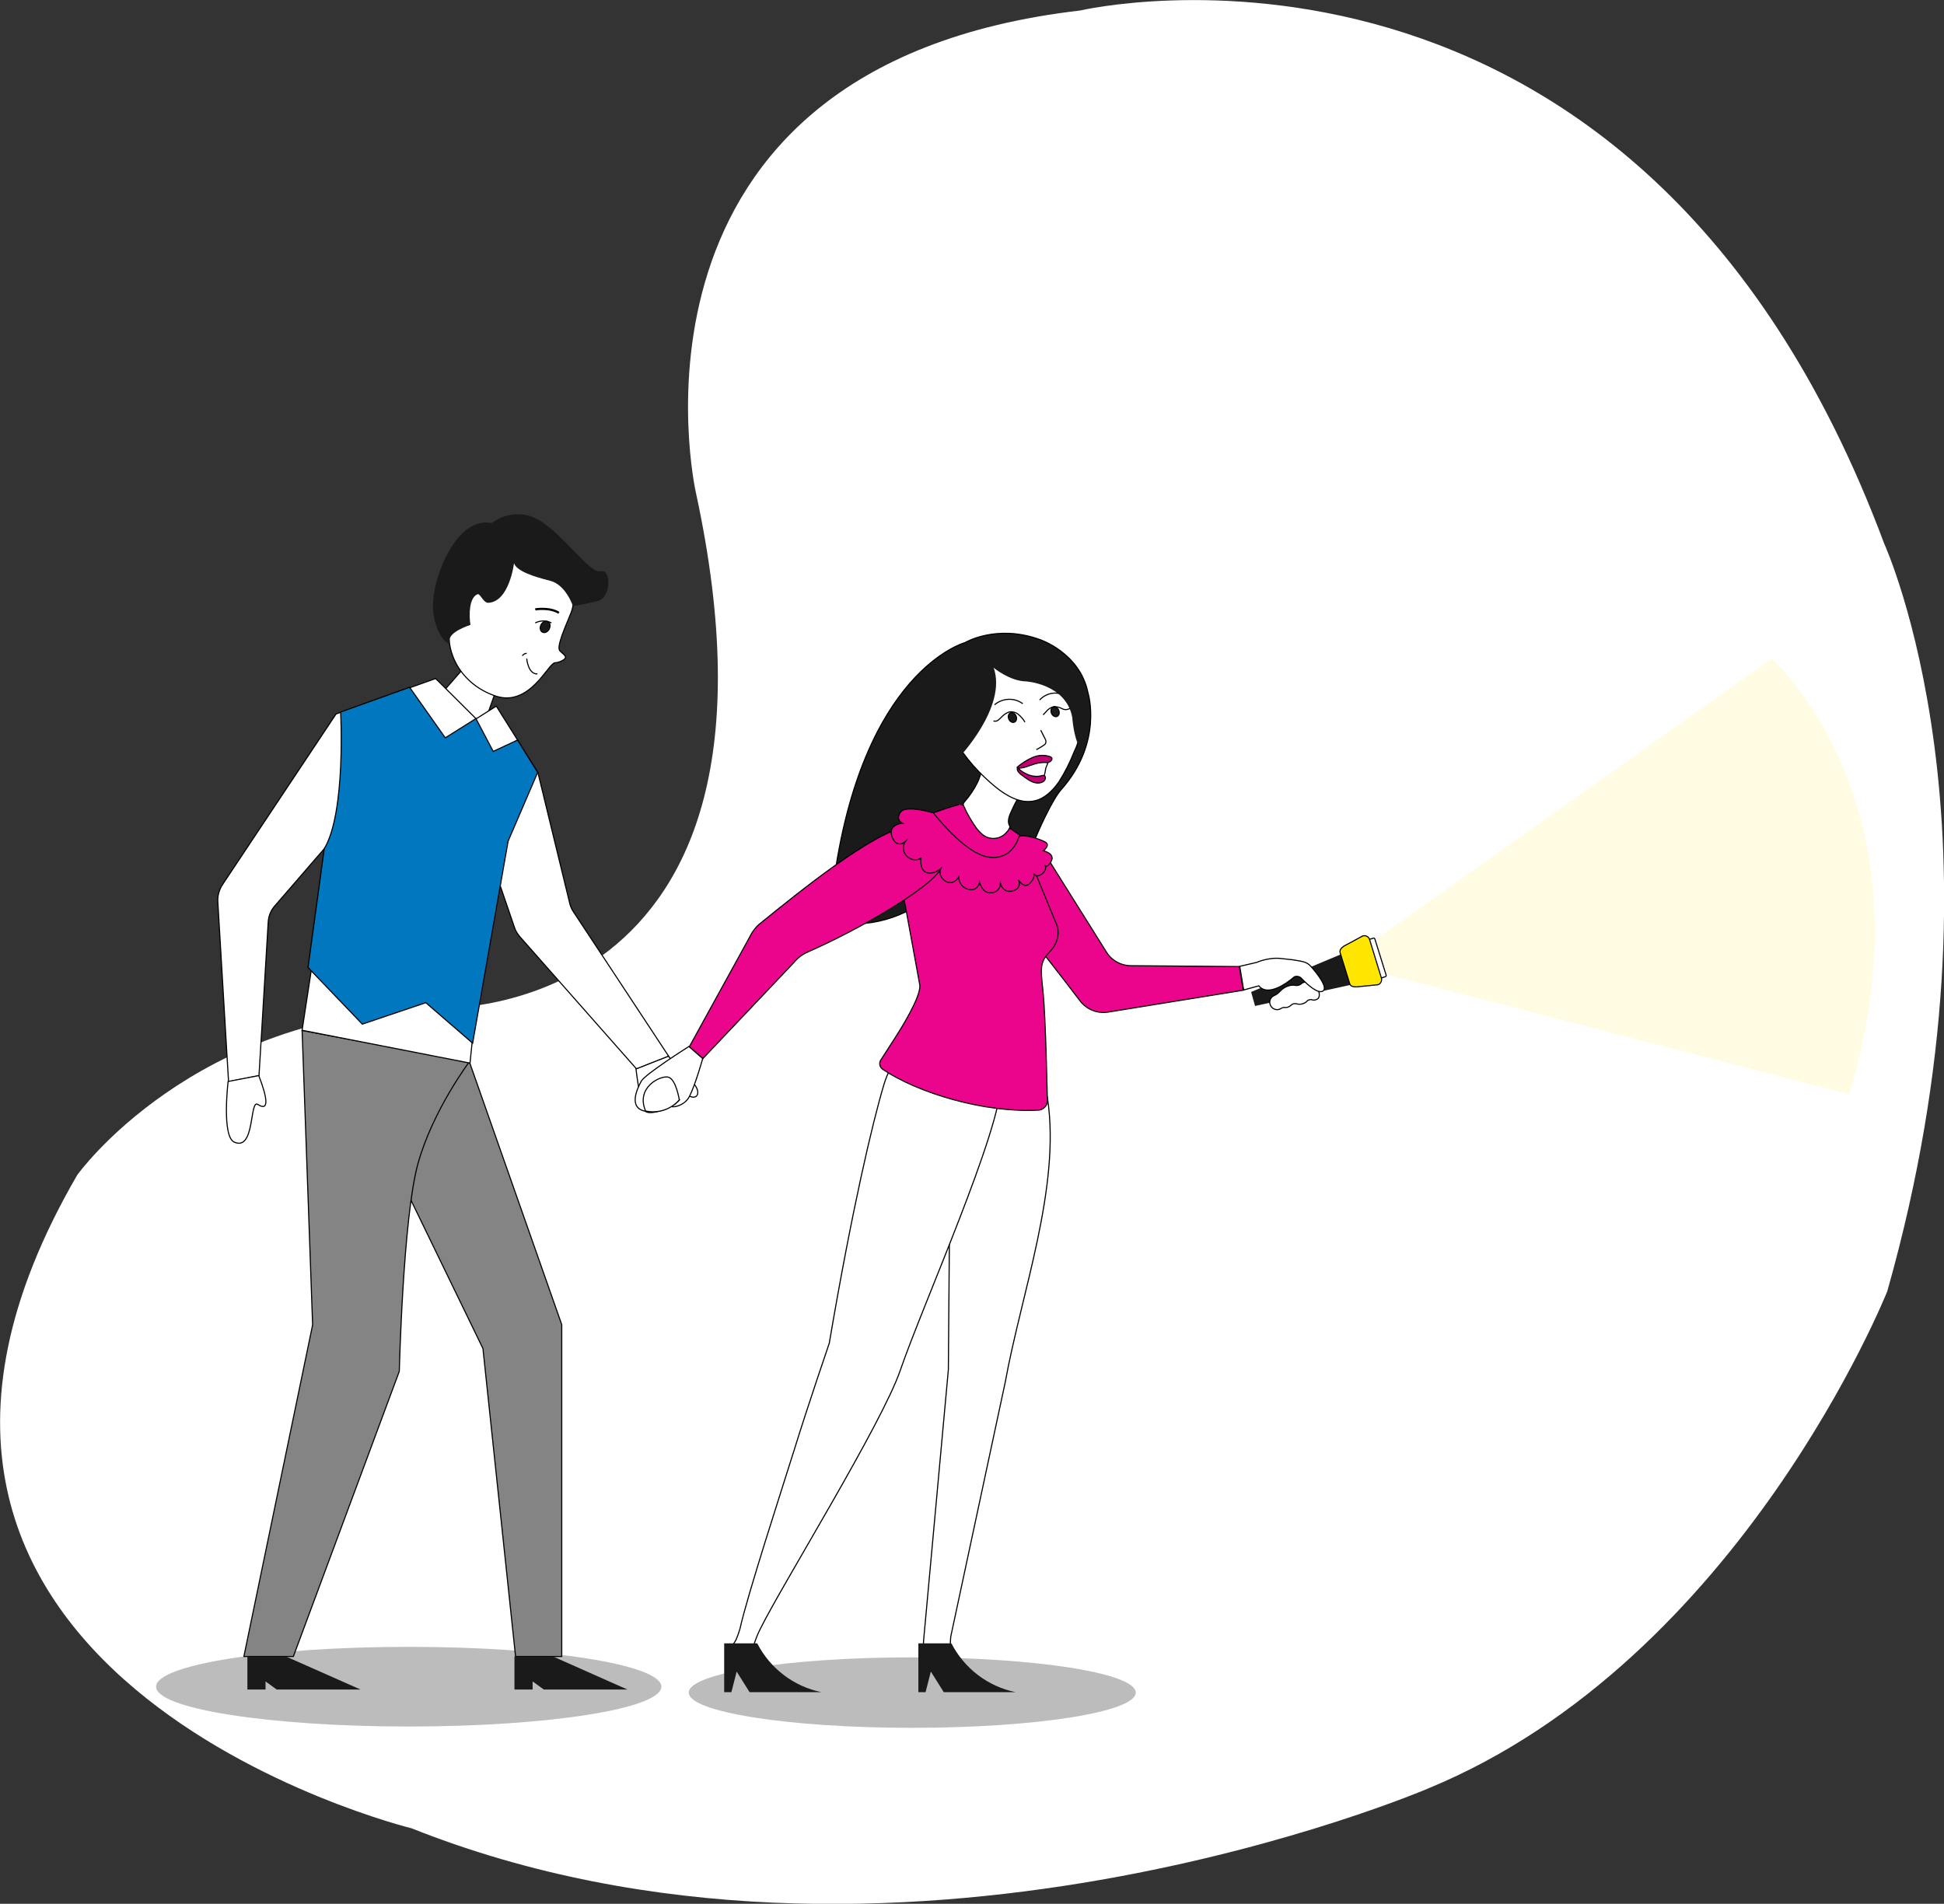 <?xml version="1.0" encoding="utf-8"?>
<!-- Generator: Adobe Illustrator 22.0.1, SVG Export Plug-In . SVG Version: 6.00 Build 0)  -->
<svg version="1.1" id="Layer_1" xmlns="http://www.w3.org/2000/svg" xmlns:xlink="http://www.w3.org/1999/xlink" x="0px" y="0px"
	 viewBox="0 0 888 869.8" style="enable-background:new 0 0 888 869.8;" xml:space="preserve">
<rect x="0" y="0" width="888" height="869.8" fill="#333333" stroke="none"/>
<style type="text/css">
	.st0{fill:#FFFFFF;}
	.st1{fill:#BCBCBC;}
	.st2{fill:#FFFFFF;stroke:#000000;stroke-width:0.5;stroke-miterlimit:10;}
	.st3{fill:#1A1A1A;}
	.st4{fill:#1A1A1A;stroke:#000000;stroke-width:0.5;stroke-miterlimit:10;}
	.st5{fill:#EB058C;stroke:#000000;stroke-width:0.5;stroke-miterlimit:10;}
	.st6{fill:#C10072;stroke:#000000;stroke-width:0.5;stroke-miterlimit:10;}
	.st7{fill:#848484;stroke:#000000;stroke-width:0.5;stroke-miterlimit:10;}
	.st8{fill:#0077BF;stroke:#000000;stroke-width:0.5;stroke-miterlimit:10;}
	.st9{fill:none;stroke:#000000;stroke-width:0.5;stroke-miterlimit:10;}
	.st10{fill:none;stroke:#000000;stroke-miterlimit:10;}
	.st11{fill:#FFFCE3;}
	.st12{fill:#FFE600;stroke:#000000;stroke-width:0.5;stroke-miterlimit:10;}
</style>
<title>DT3</title>
<g>
	<g id="Layer_7">
		<path class="st0" d="M317.8,224.7c0,0-43.5-194.5,175.6-219.9c0,0,254.2-59.7,367.3,243.6c0,0,60.6,132.5,1.4,341.5
			c0,0-66.9,168.2-209.5,227.1c0,0-245.2,105.6-464.6,18.3c0,0-285.6-69.9-152.7-298.5c0,0,52.8-74,163.7-76.1
			C199,460.7,370.7,468.6,317.8,224.7z"/>
	</g>
	<ellipse class="st1" cx="186.7" cy="770.6" rx="115.4" ry="18.2"/>
	<ellipse class="st1" cx="416.7" cy="773.3" rx="102.1" ry="16.1"/>
	<path class="st2" d="M305.3,482.5c0,0,6.2,7.9,9.7,10.7c6,5,3.9,9.6,0,7.6s-2.2-1.7-4.7,1.7s-13.2,7.4-15.5,5.2s-4.3-19.4-4.3-19.4
		L305.3,482.5z"/>
	<path class="st2" d="M314.7,478.1c0,0-20,12.6-21.8,15.9s-6.1,12.3,2,13.7c8.1,1.4,12.3-7.4,15.5-5.2c-1,1.1-2.1,2-3.4,2.7
		c-1.8,0.9,5.3,1,8-4.4s6-17.2,6-17.2L314.7,478.1z"/>
	<path class="st2" d="M310.3,502.5c0,0-1.5-9.6-5.1-10.4s-14.9,4.7-10.3,15.5C300.6,508.8,306.5,506.9,310.3,502.5z"/>
	<g id="Layer_7-2">
		<polygon class="st3" points="614.9,435 620.3,449.2 573.3,459.6 571.5,453.2 		"/>
		<path class="st4" d="M446.8,369.8c0,0-3.5,28.6-28,44c-14.5,9.1-32.4,10.8-48.4,4.7c6-2,10-7.6,10.2-13.9
			c13-98.4,60.2-111,60.2-111s14.3-8.6,34.2-1.4c0,0,18.3,6,22,24.4c0,0,7,22.5-12.3,44.2c-3.9,4.3-10.6,19-12.6,24.4l-41.2,5.7"/>
		<path class="st2" d="M599.5,449.1c-1.2-0.6-2.6-0.7-3.9-0.3c-0.4,0.1-0.8,0.3-1.1,0.6c-0.8,0.7-1.8,1-2.8,0.8
			c-0.9-0.2-1.8-0.1-2.7,0.1c-1.6,0.4-3.1,1.3-4.2,2.5c-0.9,1-1.9,1.7-3.1,2.2c-1.6,0.9-2.2,3-1.2,4.6c0.9,1.6,3,2.2,4.6,1.2
			c0.5-0.4,1.2-0.6,1.9-0.5h0.3c0.9,0,1.7-0.4,2.4-1c0.6-0.7,1.6-0.9,2.5-0.7c1,0.3,2.1,0.3,3.1-0.1c0.6-0.2,1.2-0.5,1.6-1
			c0.6-0.7,1.6-1,2.5-0.7s2,0,2.7-0.6C603.7,454.3,601.5,449.9,599.5,449.1z"/>
		<path class="st2" d="M580.3,438L580.3,438c1.6-0.2,3.1-0.3,4.7-0.1l5.5,0.6c3.6,0.7,6.2,0.6,8.3,3c3.3,3.8,7.7,9.5,5.6,11.2
			s-7.2-2.8-9.8-5.6c-0.9-1-2.2-1.3-3.4-0.8c0,0-11.2,10.2-16.2,4.1l-6.9,1.9l-1.8-10.8l7.7-1.8C575.9,438.9,578.1,438.3,580.3,438z
			"/>
		<path class="st2" d="M434.1,751.3c0-1.2,0.1-2.4,0.2-3.6l24.9-116.3c7.3-40.4,25.4-89,19.3-129.6c-1.7-10.6-15.6-6.5-26.3-7.7
			l-9.5,5.9h-8.5l-1,125.8l-11.3,123.6c0,0.8-0.1,1.7-0.2,2.5"/>
		<path class="st2" d="M342.7,759.5c0.7-5.4,2.2-10.7,4.7-15.5c9.7-19.7,55.5-93.5,63.9-118.1c10.1-29.5,46.2-110,46-131.8l-31.5-16
			c-12.1-0.6-18.5,5.8-22,17.3c-5.2,17.3-14.6,57.1-25,118.3c0,0-9.6,28-16,48.7c-5.7,18.2-21.4,66.4-24.8,81.8
			c-0.5,1.7-1.1,3.4-1.8,5c-0.9,1.8-2.2,3.3-3.9,4.4"/>
		<path class="st5" d="M506.2,462.4l61.7-10l-1.8-10.8l-49.4-0.4c-4.7,0-9-2.4-11.4-6.4l-27.7-44.2c0,0-10-9.8-14.7-7.6
			s-12.3,21.8-2.1,33.2c7.5,8.4,24.2,30.1,32.5,41C496.3,461.2,501.3,463.2,506.2,462.4z"/>
		<path class="st5" d="M438.2,367.5L438.2,367.5c-44.1,12.6-32.1,26.4-32.1,26.4c3.6,6.1,6.1,12.7,7.4,19.7l6.7,36.7
			c0.2,5.5-8.5,19.5-11.5,24.1l-6.3,9.8c-1,1.5-0.6,3.4,0.9,4.4c16.1,10.8,46.3,19.9,71,18.6c2.4-0.1,4.3-2.2,4.2-4.6
			c0-0.3-0.1-0.6-0.1-0.8c0,0-0.7-37-2-49.2c-1.2-11-1.3-13.1,3.3-18c1.2-1.2,2.2-2.7,2.8-4.3c1.2-2.9,1.1-6.2-0.3-9l-16.4-39.8
			l-7.9-5.4"/>
		<path class="st5" d="M342.4,428.2c1.2-2.5,2.9-4.8,5.1-6.5c17.5-14.2,51.3-41.6,67.1-44.2c5.5-0.9,9.6,9,15.5,15.7
			c5.4,6-31.7,28.8-61,41.7c-2.6,1.1-4.8,2.8-6.6,5l-41.4,43.7l-6.2-5.4L342.4,428.2z"/>
		<path class="st3" d="M419.5,750.8v22.3h3.3l2.4-9.4l5.9,9.4h32.8c-12.6-2.6-23.4-10.8-29.3-22.3H419.5z"/>
		<path class="st3" d="M330.8,750.8v22.3h3.3l2.4-9.4l5.9,9.4h32.8c-12.6-2.6-23.4-10.8-29.3-22.3H330.8z"/>
		<path class="st2" d="M461.1,378.4l0.3-0.8c-1.4-1.8-0.6-4.4,0.4-6.5c1.2-2.8,2.6-5.5,4.2-8.1c-3.4-5.1-8.1-9.2-13.6-12
			c-1.9-1-3-0.9-3.8,1s-1.2,3.6-2,5.3c-1.6,3.3-3.7,6.4-6.1,9.1c-0.2,0.2-0.4,0.5-0.5,0.9c0,0.3,0.1,0.7,0.2,0.9
			c1.6,3.7,3.7,7.2,6,10.4c0.8,1,1.7,1.9,2.6,2.7c3.5,2.8,8.5,2.2,11.2-1.3C460.5,379.6,460.8,379,461.1,378.4z"/>
		<path class="st2" d="M454.7,359.5c5,4.1,11.4,7.8,17.8,6.4c4.7-1,8.4-4.7,11.2-8.7c2.8-4.4,5.1-9,7-13.8c1.4-2.9,2.5-6.1,3-9.3
			c0.5-4.6-0.9-9.3-2.3-13.7c-2.3-7.4-5-15.2-11.2-19.8c-3.7-2.4-7.7-4.1-12-5c-3.1-1-6.3-1.6-9.5-1.7c-2.7,0.1-5.4,0.8-7.9,1.9
			c-7.1,2.9-13,8.3-16.4,15.1C425.6,329.2,441.2,348.4,454.7,359.5z"/>
		<path class="st3" d="M437.8,346.4c0,0,22.4-23.4,16.1-41.3c0,0,7.4,6.1,14.7,6.2c0,0,18.4,1.1,21.2,16.5c0,0,0.6,9.2,3.4,13.6
			l2.2-6.8l-1.4-15.1l-11.2-18.9l-13.6-8.5l-16.8,1l-12.8,6.3L427.8,320l4.2,18.4L437.8,346.4z"/>
		<path class="st2" d="M453.8,329.4c0.8,0.2,1.7,0.1,2.3-0.5c0.6-0.5,1.2-1.1,1.8-1.7c0.4-0.4,0.9-0.8,1.4-1.1
			c0.5-0.3,1-0.6,1.6-0.8c1.5-0.3,3.1,0.1,4.3,1.1c1.2,1,2.2,2.2,3,3.5"/>
		<path class="st2" d="M476.5,326.6l1.3-1.4c0.9-1.2,2.3-2.1,3.8-2.4c1.3,0.1,2.5,0.4,3.6,1s2.5,0.5,3.6-0.2"/>
		<path class="st2" d="M467.2,321.5c-3.9-2.9-9.3-2.6-12.9,0.5"/>
		<path class="st2" d="M474.9,319.8c2.3-2.5,5.6-3.6,8.9-3"/>
		<path class="st2" d="M473.4,342.5c1.2-0.6,2.3-1.3,3.5-2.1c0.3-0.2,0.5-0.4,0.7-0.7c0.3-0.8,0.2-1.6-0.3-2.3l-1.9-3.8"/>
		<path class="st2" d="M470.3,355c0.9,0.2,1.8,0.5,2.7,0.9c0.3,0.2,0.6,0.3,0.9,0.5c1.2,0.4,2.5-0.6,3-1.7c0.4-1.2,0.6-2.5,0.8-3.7
			c0.3-1,0.9-2,1.1-3c0.1-0.3,0.1-0.6,0-0.9c-0.3-0.5-1-0.6-1.5-0.6c-4,0.5-7.9,1.7-11.4,3.8c-0.1,0.1-0.3,0.1-0.3,0.3
			c-0.4,0.7,1,2.2,1.5,2.7C467.9,354.1,469.1,354.7,470.3,355z"/>
		<path class="st6" d="M476.5,357.1c-1.1,0.7-2.4,0.8-3.7,0.5c-1.2-0.3-2.4-0.9-3.4-1.6c-0.8-0.5-1.6-1.1-2.4-1.7
			c-0.6-0.4-1.2-0.9-1.7-1.5s-0.7-1.3-0.6-2c1.2,1.1,2.5,2,4,2.7c1.9,1,4.1,1.4,6.2,1.1c0.7-0.1,1.8-0.7,2.4,0
			S477.3,356.7,476.5,357.1z"/>
		<path class="st6" d="M479.4,345.6c-2.6-0.8-5.3-0.6-7.8,0.5c-2.4,1.1-4.7,2.5-6.7,4.2c-0.1,0.1-0.3,0.2-0.2,0.4s0.2,0.2,0.4,0.2
			c2.5,0.2,4.9-1.1,7.3-1.8c1.9-0.6,4-0.9,6-0.7C479.9,348.3,481.8,346.4,479.4,345.6z"/>
		
			<ellipse transform="matrix(0.921 -0.389 0.389 0.921 -91.062 205.957)" class="st4" cx="462.6" cy="327.7" rx="1.8" ry="2.3"/>
		
			<ellipse transform="matrix(0.921 -0.389 0.389 0.921 -88.518 213.315)" class="st4" cx="482.1" cy="325.1" rx="1.8" ry="2.3"/>
		<path class="st5" d="M426.4,371.4c0,0-12.7-3.9-15.1-0.3s0.9,5,0.9,5s-7.1,0.5-4.6,6.5c2.2,5.3,5.9,1.9,5.9,1.9
			c-1.4,2-1.1,4.8,0.6,6.5c1.7,1.9,4.4,2.4,6.6,1.1c0,0-0.8,5.3,2.5,6.5s6.5-1.7,6.5-1.7s-1.5,3.1,2.1,5.6s6.2-1.8,6.2-1.8
			c-0.1,2.5,1.6,4.8,4,5.5c4.4,1.5,5.5-3,5.5-3s1.2,5.1,5.3,4.7c2.3,0,4.1-1.9,4.2-4.1c0,0,1.3,4.5,5.7,3.2s2.5-5,2.5-5
			s2.5,4.3,5.2,1.6s1.8-4.5,1.8-4.5s1.1,2.1,3.6,0.3s1.7-3.8,1.7-3.8s1.2,0.9,2.8-2.4s-3.7-4.5-3.7-4.5s3.3-2.5,1-3.9
			s-10.3-4-12.2-2.5c0,0-2.6,10.8-13.7,9.3S426.4,371.4,426.4,371.4z"/>
	</g>
	<path class="st2" d="M200.4,318.3l12.4-14.2c0,0,9.2,11.8,13.7,11.6l-8.2,23C218.4,338.8,199.7,326.6,200.4,318.3z"/>
	<polygon class="st7" points="214.4,485.1 256.6,605.2 256.6,756.8 235.5,756.8 220.6,616.1 174.9,521.9 	"/>
	<path class="st7" d="M214.4,485.1c0,0-16.7,22.1-23.5,46.6c-6.8,24.5-8.5,94.8-8.5,94.8L134,756.8h-22.6l31.4-151.5L138,470.8
		L214.4,485.1z"/>
	<path class="st2" d="M214.7,485.7l-76.7-15l13.2-86.5l-25.6,29.6c-1.9,2.1-3,4.8-3.1,7.7l-4.2,70l-13.9,2.7l-4.9-82.1
		c-0.2-2.8,0.6-5.6,2.1-7.9l51.9-78L199,310l18.5,18.4l9.2-5.8l19,30.3l14.5,59.6c0.3,1.4,0.9,2.8,1.7,4l43.5,66l-14.7,5.8
		L237.5,428c-1.1-1.3-2-2.7-2.5-4.3l-10.8-31.6L214.7,485.7z"/>
	<path class="st8" d="M155.6,325.3c0,0,2.5,46-7.5,62.5l-7.4,54.2l24.8,25.9l29-9.8l21.4,18.5l16.2-92.3l13.5-31.4l-9.2-14.8
		l-11.1,5.2l-7.9-15l-14,8.8L187.1,314L155.6,325.3z"/>
	<path class="st2" d="M104.2,494.1c0,0-3,25.1,2.8,27.7c9.6,4.3,6.9-19.8,10.8-17.2c5.2,3.4,4.4-2.9,0.4-13.2L104.2,494.1z"/>
	<path class="st2" d="M258.2,260.6c4,2.7,5,13.3,2.7,19.2s-7,15.8-5.1,17.6c0.7,0.7,2.4,2,2.5,2.7c0.3,1.2-2.8,2.6-4.8,2.7
		c-3.1,0.2-11.5,20.4-27.1,15.2s-23.9-20.1-20.6-33.7S221,235.6,258.2,260.6z"/>
	<path class="st3" d="M224.6,239c0,0,9.8-8,21.2-1.6c11.4,6.4,23.6,24.9,28.6,23.6s4.6,11.9-1.1,13.5c-3.8,1-7.7,1.8-11.6,2.4
		c0,0-3.2-9.8-10.5-11.6c-7.3-1.8-15.3-4.4-16.4-8c0,0-2.1,17.6-11.7,18.1c-2.4,0.1-3.7-4.4-5-3.9c-3.9,1.6-3.9,9.7-3.2,14
		c0,0-10.2,3.2-9.5,7.3s-8.3-3.7-7.6-17.6S209.3,235.8,224.6,239z"/>
	
		<ellipse transform="matrix(0.449 -0.893 0.893 0.449 -118.639 380.359)" class="st4" cx="249.2" cy="286.4" rx="2.7" ry="2.1"/>
	<path class="st9" d="M240.6,300.9c0,0,0.6,7.2,4.9,7"/>
	<path class="st9" d="M238.6,299.6c0.5-0.7,1.2-1.1,2-1.1"/>
	<path class="st10" d="M244.5,278.4c0,0,6.6-1.1,10.8,1.6"/>
	<polygon class="st3" points="235,756.8 235,771.9 243.3,771.9 243.3,768.2 248.4,771.9 286.6,771.9 286.6,771.9 252.6,756.8 	"/>
	<polygon class="st3" points="113,756.8 113,771.9 121.3,771.9 121.3,768.2 126.4,771.9 164.7,771.9 164.7,771.9 130.6,756.8 	"/>
	<path class="st9" d="M244.5,284.6c2.3-1.2,5.1-1.2,7.4,0"/>
	<path class="st11" d="M628.1,429.4l181.2-128.5c0,0,75.4,66.6,35.4,199.1l-211.6-54.8L628.1,429.4z"/>
	<path class="st2" d="M624.9,429.4l2.5-0.8c0.2-0.1,0.5,0.1,0.6,0.3l5.2,16.7c0.1,0.2-0.1,0.5-0.3,0.6l-2.5,0.8
		c-0.2,0.1-0.5-0.1-0.6-0.3l-5.2-16.7C624.6,429.8,624.7,429.5,624.9,429.4z"/>
	<path class="st12" d="M616.5,449.3l-4.3-13.9c-0.4-1.3,0.3-2.1,1.6-3.1l8.7-4.7c1.3-0.4,2.7,0.3,3.1,1.6l5.4,17.6
		c0.4,1.3-0.3,2.7-1.6,3.1l-9.9,1C617.8,450.8,616.9,450.6,616.5,449.3z"/>
</g>
</svg>
